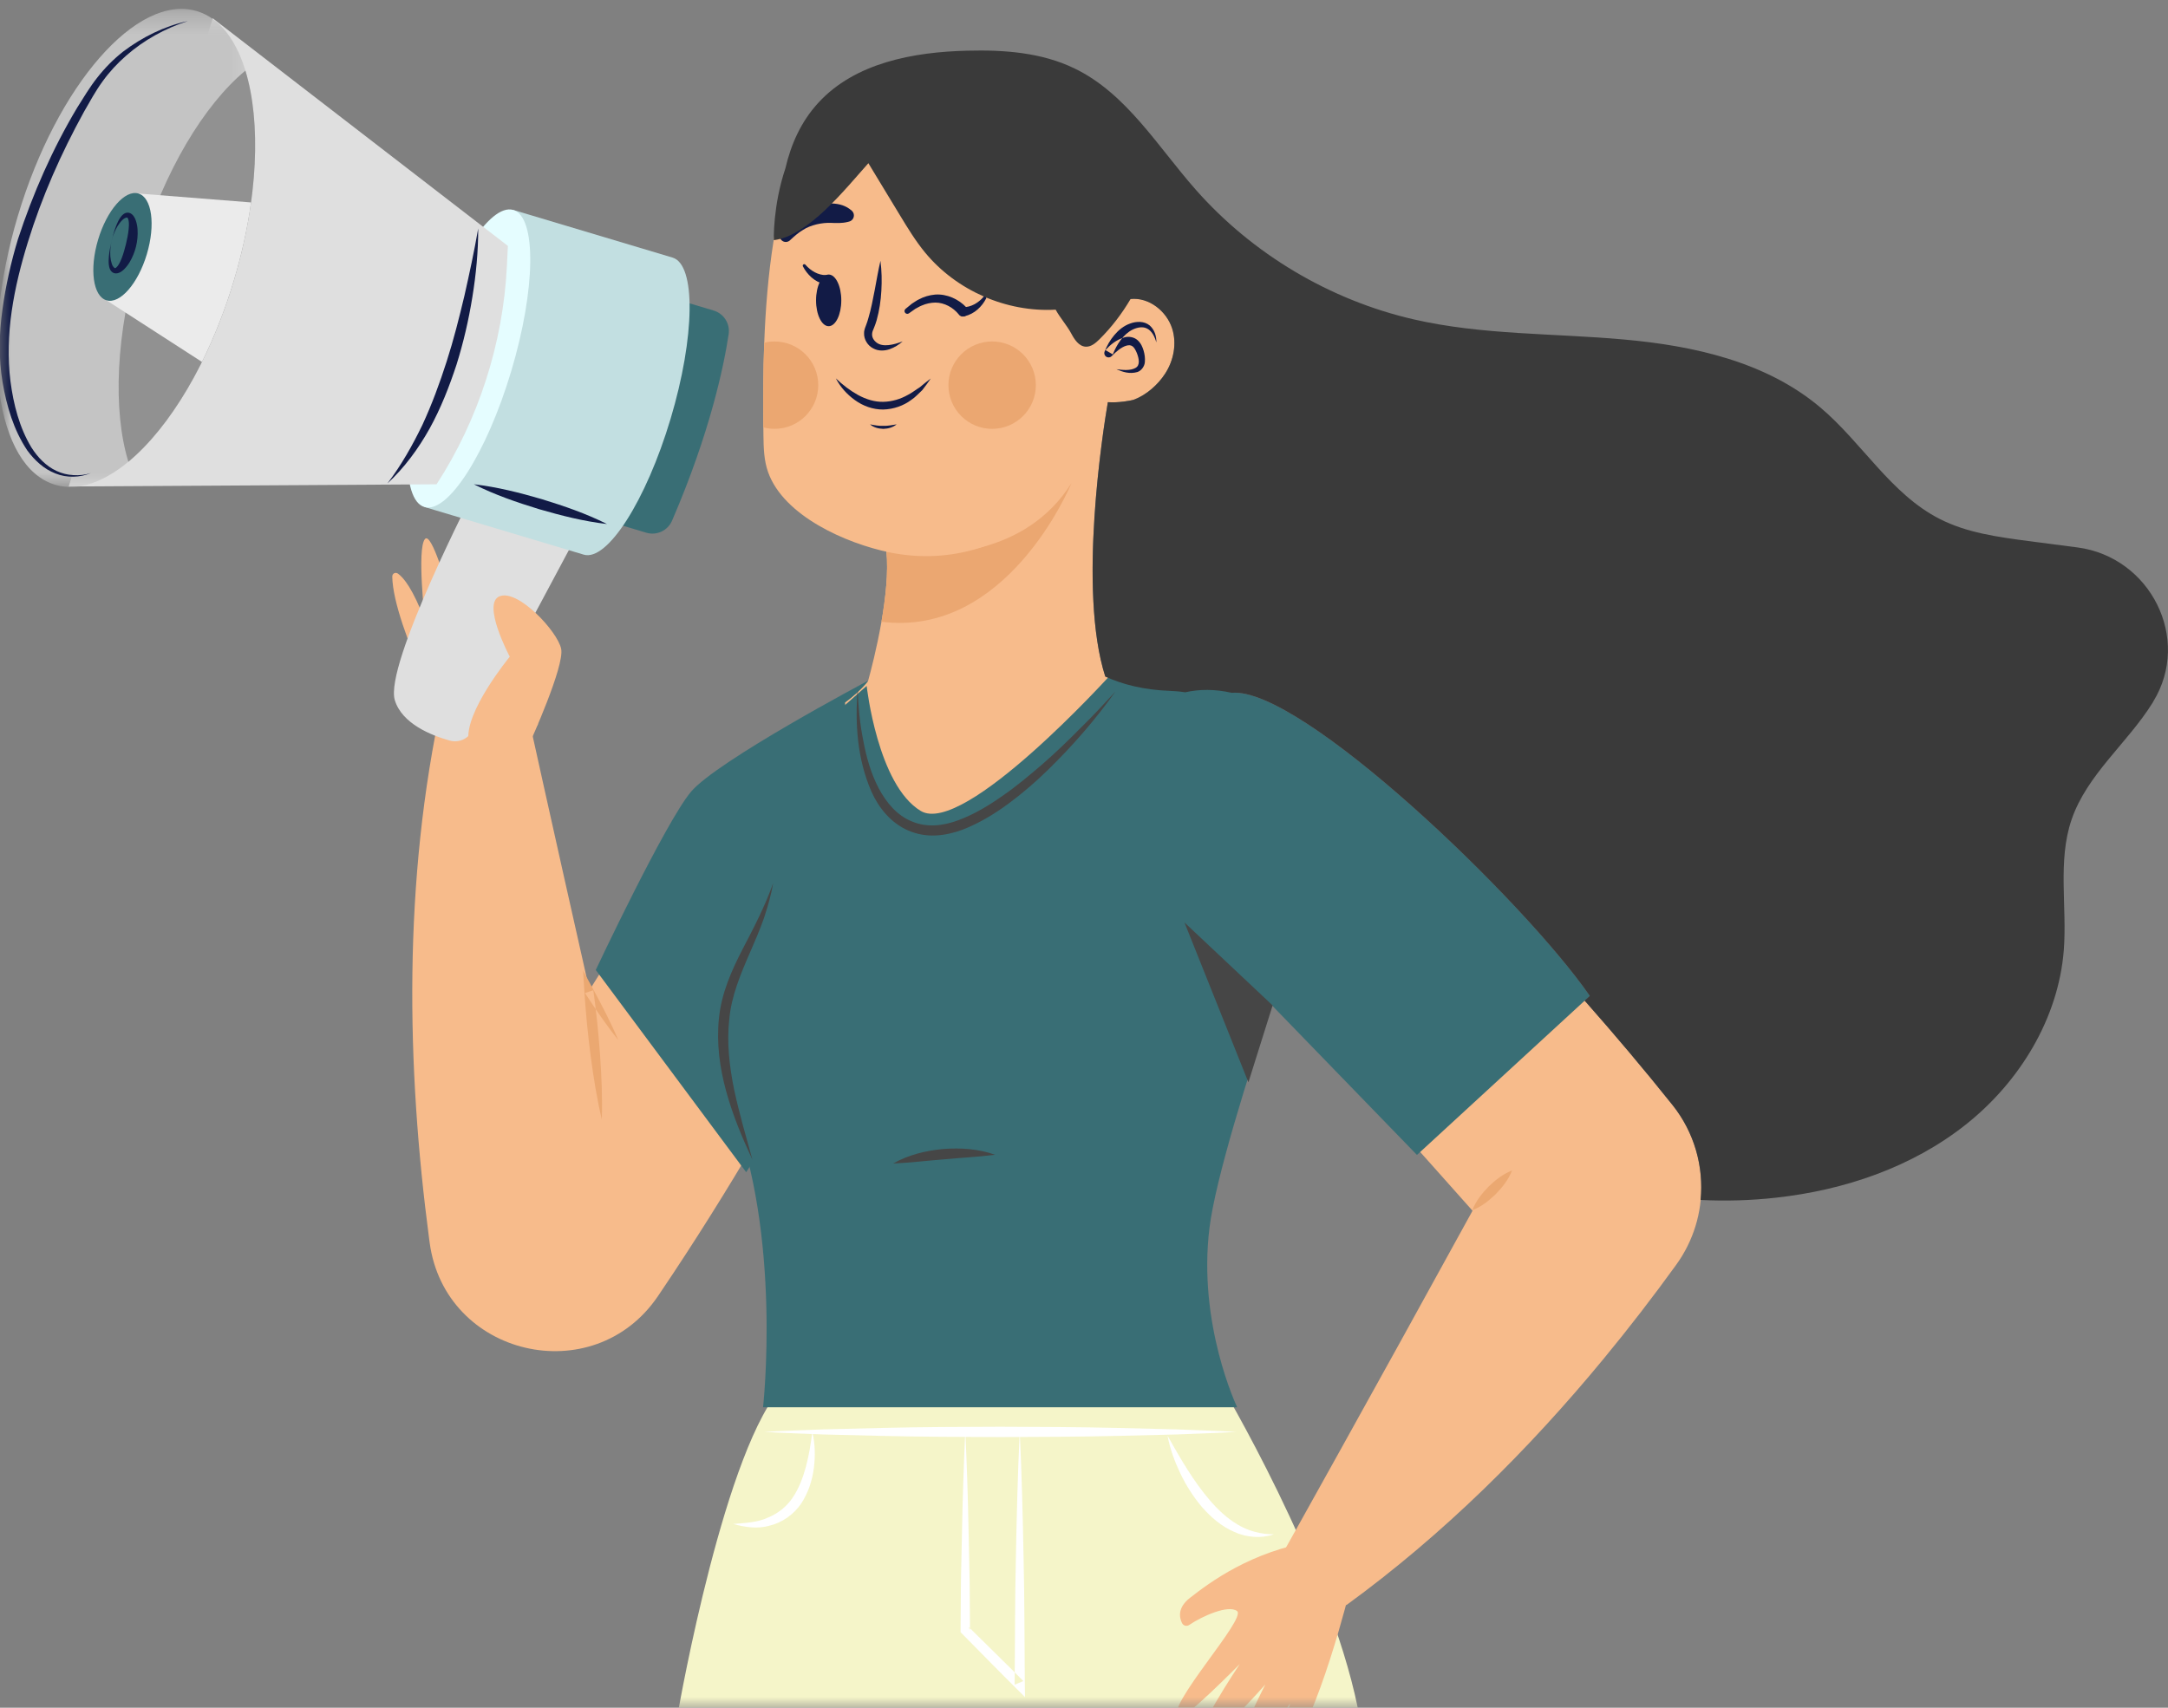<svg height="78" viewBox="0 0 99 78" width="99" xmlns="http://www.w3.org/2000/svg" xmlns:xlink="http://www.w3.org/1999/xlink"><rect x="0" y="0" width="99" height="78" fill="#808080" stroke="none"/><mask id="a" fill="#fff"><path d="m0 0h100v80h-100z" fill="#fff" fill-rule="evenodd"/></mask><mask id="b" fill="#fff"><path d="m.351.312h11.8v21.836h-11.8z" fill="#fff" fill-rule="evenodd"/></mask><g fill="none" fill-rule="evenodd" mask="url(#a)" transform="matrix(-1 0 0 1 100 -2)"><g transform="translate(1 2)"><path d="m43.295 63.171s-4.953 8.276-6.295 14.829h31s-2.126-12.066-4.81-14.75z" fill="#f5f5c9"/><path d="m42.545 65.402c.898-.053 1.796-.076 2.694-.115l2.694-.066c1.796-.043 3.592-.049 5.388-.055 1.796.005 3.592.011 5.388.054l2.694.066c.898.039 1.796.062 2.694.116-.898.054-1.796.076-2.694.116l-2.694.066c-1.796.043-3.592.049-5.388.054-1.796-.006-3.592-.012-5.388-.055l-2.694-.066c-.898-.039-1.796-.062-2.694-.115" fill="#fff"/><path d="m45.684 65.579c-.111.594-.32 1.166-.581 1.713-.259.548-.591 1.066-.987 1.539-.407.46-.887.885-1.47 1.135-.572.265-1.246.31-1.817.113.605-.002 1.166-.15 1.65-.443.486-.285.904-.68 1.278-1.115.75-.876 1.338-1.896 1.927-2.942" fill="#fff"/><path d="m54.92 65.342c.069 1.52.122 3.04.15 4.559l.049 2.279.017 2.28.001.088-.064.065c-.825.833-1.641 1.674-2.474 2.499l-.404.4.007-.565c.02-1.924.011-3.849.057-5.773.036-1.924.083-3.849.176-5.773.093 1.924.14 3.848.176 5.773.046 1.924.036 3.849.057 5.773l-.398-.165c.824-.833 1.666-1.649 2.499-2.474l-.063.152.017-2.28.049-2.279c.027-1.52.08-3.04.149-4.559" fill="#fff"/><path d="m61.907 65.402c.065.549.157 1.081.292 1.593.14.508.324 1.0.609 1.415.281.419.682.728 1.15.917.469.213 1.007.23 1.561.28-.526.144-1.109.242-1.676.072-.568-.138-1.091-.51-1.424-.999-.327-.494-.507-1.053-.581-1.611-.074-.559-.061-1.124.07-1.665" fill="#fff"/><path d="m78.81 32.031-3.808.115s-1.232 5.603-2.919 13.077c-.557-.885-1.079-1.723-1.561-2.506-1.698 3.331-3.782 6.43-6.024 9.418 1.271 2.157 2.733 4.514 4.39 6.966.023.034.046.068.069.102 2.943 4.343 9.732 2.747 10.424-2.453.008-.059.016-.118.024-.178 1.028-7.79 1.205-16.331-.596-24.542" fill="#f7bb8b"/><path d="m76.558 26.396c-.087-.992-.216-2.027-.377-1.994-.267.055-.425.749-.542 1.625.311.098.621.22.919.369" fill="#f28766"/><path d="m78.167 27.614c-.016-1.066-.092-3.151-.445-3.342-.276-.149-.582 1.182-.79 2.327.482.285.913.631 1.235 1.016" fill="#f28766"/><path d="m80.822 26.203c-.253.181-.68.697-1.226 2.142 0 0 .371-3.258.002-3.721-.292-.367-1.017 2.112-1.305 3.157.184.25.326.512.402.785.115.418.143.796.102 1.136.449 1.222-.301 2.658-1.607 3.108-.507.174-1.029.2-1.546.13-.403.137-.832.177-1.221.115.294.515.646 1.041 1.074 1.561l2.652-.506s2.903-5.479 2.938-7.772c.002-.146-.145-.221-.265-.135" fill="#f7bb8b"/><path d="m71.519 51.132c-.033-.994.013-1.979.081-2.962.031-.492.081-.982.129-1.472.052-.489.108-.979.177-1.468l.382.126c-.478.732-.968 1.456-1.519 2.144.344-.812.748-1.587 1.165-2.355l.439-.81-.057.937c-.03.492-.073.983-.119 1.473-.051.49-.1.98-.167 1.468-.129.977-.281 1.952-.511 2.919" fill="#eba871"/><path d="m72.866 24.831 4.571 8.558c.197.368.623.548 1.026.436.843-.235 2.179-.768 2.508-1.845.491-1.604-3.634-9.597-3.634-9.597z" fill="#dfdfdf"/><path d="m67.955 13.722-1.544.462c-.465.139-.757.6-.684 1.081.21 1.4.83 4.455 2.585 8.518.196.454.702.69 1.175.548l1.368-.409z" fill="#396e75"/><path d="m75.562 9.589-7.276 2.177c-1.07.32-1.029 3.616.092 7.363 1.121 3.747 2.897 6.524 3.966 6.204l7.275-2.177z" fill="#c2dfe1"/><path d="m79.528 15.794c1.121 3.747 1.162 7.043.093 7.363-1.07.32-2.845-2.457-3.966-6.204-1.121-3.747-1.163-7.043-.093-7.363 1.07-.32 2.845 2.458 3.966 6.204" fill="#e5fdff"/><path d="m89.286.834-13.478 10.397.045.926c.174 3.521 1.304 7.028 3.212 9.963l16.798.1z" fill="#dfdfdf"/><path d="m11.184 9.755c1.787 5.974 1.027 11.477-1.697 12.292-2.11.631-4.78-1.735-6.708-5.61-.56-1.128-1.058-2.384-1.461-3.731-.363-1.216-.622-2.414-.78-3.554-.616-4.467.308-8.09 2.477-8.739 2.724-.815 6.381 3.368 8.168 9.342" fill="#c4c4c4" mask="url(#b)" transform="translate(86.997 .094)"/><path d="m92.616 11.515c1.11 3.71 1.237 7.238.522 9.575-1.881-1.56-3.712-4.579-4.822-8.289-1.111-3.711-1.238-7.24-.522-9.576 1.881 1.559 3.712 4.579 4.822 8.289" fill="#919191"/><path d="m92.678 8.839 1.459 4.877-4.36 2.815c-.56-1.128-1.058-2.383-1.461-3.731-.364-1.216-.622-2.413-.78-3.554z" fill="#ebebeb"/><path d="m94.52 10.945c.403 1.347.232 2.588-.383 2.771-.614.184-1.439-.759-1.842-2.105-.403-1.347-.232-2.588.383-2.772.614-.184 1.439.759 1.842 2.106" fill="#396e75"/><path d="m77.163 10.435c.18 1.034.4 2.055.629 3.07.241 1.012.494 2.02.812 3.006.316.986.674 1.958 1.108 2.897.451.93.959 1.833 1.595 2.672-.772-.714-1.408-1.579-1.924-2.504-.513-.929-.9-1.918-1.23-2.922-.316-1.009-.554-2.039-.722-3.078-.17-1.039-.27-2.09-.268-3.141" fill="#121b46"/><path d="m71.282 23.935c.96-.482 1.961-.824 2.972-1.135 1.015-.296 2.04-.558 3.107-.681-.959.483-1.96.825-2.971 1.135-1.016.295-2.041.557-3.107.681" fill="#121b46"/><path d="m93.9 10.988c-.058-.237-.15-.465-.275-.671-.063-.102-.139-.198-.221-.276-.077-.078-.199-.128-.224-.096-.022.016-.057.107-.063.209-.01.102-.001.213.009.324.022.222.07.446.122.668.056.221.114.443.196.65.041.103.085.206.141.292.051.089.125.154.152.158.037.016.123-.084.155-.189.037-.108.061-.227.07-.347.016-.24-.006-.486-.063-.723m0 0c.055.237.106.476.129.722.009.123.018.249.002.379-.009.065-.019.133-.05.202-.028.066-.081.149-.187.185-.106.033-.207-.002-.276-.038-.074-.038-.131-.086-.183-.135-.101-.101-.183-.208-.252-.322-.135-.228-.233-.471-.294-.722-.061-.251-.087-.512-.07-.776.008-.133.033-.266.076-.402.024-.068.052-.136.101-.204.046-.065.119-.142.23-.161.11-.017.196.033.252.079.059.047.099.103.137.156.074.109.123.224.171.338.093.23.156.466.216.702" fill="#121b46"/><path d="m90.426.962c1.069.233 2.078.732 2.96 1.401.435.344.828.742 1.172 1.181.348.44.625.909.919 1.376 1.126 1.886 2.015 3.907 2.701 5.998.32 1.054.563 2.133.712 3.228.152 1.093.176 2.218-.007 3.315-.187 1.09-.504 2.175-1.129 3.112-.331.45-.759.85-1.286 1.053-.521.211-1.118.189-1.62-.02.259.085.534.113.801.095.269-.01.531-.081.771-.191.484-.225.858-.623 1.142-1.067.552-.908.824-1.978.961-3.034.27-2.129-.161-4.297-.796-6.35-.636-2.066-1.519-4.059-2.564-5.957-.268-.468-.53-.95-.843-1.379-.311-.432-.676-.828-1.081-1.181-.808-.709-1.775-1.245-2.813-1.579" fill="#121b46"/><path d="m74.795 33.902s-1.579-3.473-1.421-4.263c.158-.79 1.954-2.724 2.802-2.408.849.315-.454 2.763-.454 2.763s2.112 2.566 1.875 3.868c-.237 1.303-2.803.039-2.803.039" fill="#f7bb8b"/><path d="m59.383 31.104s6.885 3.647 8.07 5.067c1.184 1.421 4.342 8.132 4.342 8.132l-6.868 9.236s-7.335-10.935-5.543-22.435" fill="#396e75"/><path d="m60.75 33.499c-.291-.489-.386-.969-.339-1.41-.389-.281-.736-.594-1.047-.971-.122-.439-.403-1.511-.615-2.72-.187-1.081-.32-2.268-.226-3.201v-.004c.043-.46.14-.859.316-1.152l-10.463-5.883c.008.035.012.066.019.101.166.971 1.427 8.594.134 12.638-.787.361-1.755.619-2.955.661-1.293.045-2.559.506-3.502 1.392-1.018.957-1.921 2.566-1.937 5.247.958.12 1.914.308 2.869.48 2.854.513 5.704 1.059 8.566 1.533 3.689.611 7.474.744 11.205 1.159-.162-2.779-.708-5.662-2.024-7.87" fill="#f7bb8b"/><path d="m58.749 28.398c-5.689.719-8.57-6.075-8.675-6.328 1.05 1.667 2.573 2.51 4.06 2.912 1.831.5 3.608.332 4.353.223.012-.004.024-.004.035-.008-.094.933.039 2.12.226 3.201" fill="#eba771"/><path d="m48.269 30.803s6.71 7.421 8.684 6.237c1.974-1.184 2.471-5.71 2.471-5.71s6.766 5.868 7.713 7.763c.948 1.895.869 5.605-1.5 11.447-2.369 5.842-1.481 13.737-1.481 13.737h-21.651s1.816-3.789 1.263-8.21c-.553-4.421-5.763-18.552-5.763-18.552s-1.026-6.474 10.263-6.711" fill="#396e75"/><path d="m48.072 31.593c.533.579 1.066 1.153 1.627 1.701.55.556 1.113 1.099 1.702 1.611.591.508 1.186 1.01 1.824 1.448.631.444 1.295.843 2.001 1.105.703.267 1.453.349 2.126.063.675-.264 1.176-.859 1.527-1.525.352-.673.563-1.427.704-2.19.154-.763.225-1.544.252-2.33.126 1.562.024 3.187-.629 4.68-.325.736-.888 1.435-1.681 1.778-.39.17-.821.246-1.247.226-.424-.02-.833-.117-1.217-.258-.765-.294-1.456-.715-2.098-1.185-.641-.474-1.245-.991-1.809-1.545-1.133-1.103-2.171-2.296-3.084-3.578" fill="#464646"/><path d="m63.692 40.33c.369 1.048.872 2.015 1.384 2.995.505.976.982 2.036 1.094 3.184.119 1.137-.037 2.277-.335 3.352-.296 1.08-.727 2.104-1.193 3.108.294-1.068.605-2.128.833-3.195.218-1.067.342-2.152.224-3.214-.094-1.066-.518-2.068-.956-3.077-.221-.504-.441-1.016-.627-1.542-.174-.53-.331-1.064-.424-1.611" fill="#464646"/><path d="m53.558 52.744c.761-.273 1.574-.325 2.369-.264.794.074 1.587.264 2.29.663-.805-.036-1.562-.132-2.33-.191-.767-.074-1.53-.108-2.329-.207" fill="#464646"/><path d="m35.762 50.816c-.442-.413-.889-.82-1.328-1.236-2.035-1.929-4.137-3.769-6.153-5.692-.562.61-1.131 1.239-1.707 1.889-1.3 1.469-2.627 3.037-3.95 4.697-1.69 2.119-1.755 5.098-.167 7.294 1.051 1.453 2.16 2.895 3.328 4.31 3.401 4.123 7.301 8.011 11.736 11.236l2.764-2.616s-3.877-6.922-8.527-15.398c1.368-1.54 2.712-3.047 4.003-4.483" fill="#f7bb8b"/><path d="m37.336 72.53s1.468 6.024 2.965 7.762c.096.111.255.069.287-.075.069-.304.046-.972-.506-2.415 0 0 1.886 2.681 2.469 2.783.583.101-1.33-3.647-1.33-3.647s2.441 2.788 2.967 2.664c.527-.124-1.801-3.597-1.801-3.597s2.681 2.728 2.867 2.477c.466-.625-3.195-4.558-2.742-4.899.402-.302 1.61.245 2.178.632.119.081.272.045.336-.086.126-.258.205-.703-.365-1.148-.88-.687-2.798-2.136-5.679-2.59z" fill="#f7bb8b"/><path d="m29.954 53.461c.435.171.767.444 1.075.74.298.308.571.64.74 1.076-.435-.17-.768-.443-1.075-.74-.297-.309-.57-.641-.74-1.076" fill="#eba871"/><path d="m26.401 45.488 7.895 7.263 9.947-10.263s.645-10.65-1.489-10.844c-3.169-.287-13.353 9.502-16.353 13.844" fill="#396e75"/><path d="m40.887 45.922 4.026-3.789-2.921 7.302z" fill="#464646"/><path d="m64.102 15.656c-.117-3.084-.492-6.258-1.554-8.987-1.367-3.514-7.808-4.88-12.298-.976-2.087 1.814-2.526 5.102-2.402 8.103-.109-.053-.206-.094-.269-.11-.914-.228-1.832.461-2.106 1.32-.218.685-.07 1.458.32 2.061.325.501.852.968 1.416 1.183.141.054.772.159 1.218.121.431 1.974 1.435 3.799 2.991 5.09 1.964 1.632 4.475 2.284 6.977 1.765 1.944-.402 4.818-1.648 5.532-3.666.187-.527.203-1.093.211-1.651.004-.129.004-.258.004-.387.011-1.246.011-2.55-.039-3.865" fill="#f7bb8b"/><path d="m64.141 19.521c-.164.043-.336.066-.511.066-1.101 0-1.995-.894-1.995-1.995s.894-1.995 1.995-1.995c.164 0 .32.019.472.058.05 1.316.05 2.62.039 3.865" fill="#eba771"/><path d="m51.699 17.592c0 1.103.894 1.996 1.996 1.996 1.103 0 1.996-.894 1.996-1.996 0-1.102-.894-1.996-1.996-1.996-1.103 0-1.996.894-1.996 1.996" fill="#eba771"/><g fill="#121b46"><path d="m60.583 13.719c0 .652.259 1.18.577 1.18s.576-.528.576-1.18c0-.652-.258-1.18-.576-1.18s-.577.528-.577 1.18"/><path d="m62.336 12.165c-.098.191-.226.357-.39.503-.163.146-.37.259-.603.313l-.01.002c-.115.026-.229-.046-.256-.16-.026-.115.046-.229.16-.256.019-.004.038-.006.057-.005.322.013.68-.184.924-.468l.004-.004c.025-.029.068-.033.097-.008.025.021.03.056.017.084"/><path d="m54.086 13.559c.244.285.602.481.924.468.117-.004.217.087.222.204.005.118-.087.217-.205.222-.019.001-.037-.001-.055-.005l-.011-.002c-.233-.054-.44-.167-.603-.312-.165-.146-.293-.313-.39-.504-.017-.034-.004-.076.03-.093.028-.015.063-.007.083.016z"/><path d="m54.854 14.057c.201-.214.411-.356.66-.465.246-.104.518-.158.784-.137.265.023.519.1.744.22.114.055.214.133.321.198l.287.235c.054.045.062.126.017.18-.043.052-.117.062-.172.024l-.012-.009-.278-.196c-.1-.05-.194-.113-.296-.152-.202-.089-.414-.132-.622-.135-.208-0-.41.058-.593.152-.18.091-.356.241-.469.382l-.011.015c-.082.102-.231.119-.333.037-.102-.082-.119-.231-.037-.333.004-.005.008-.01.012-.014"/><path d="m60.827 17.289c-.2.389-.504.725-.869.988-.364.263-.82.432-1.29.428-.467-.012-.926-.171-1.285-.443-.189-.123-.335-.296-.498-.443-.136-.175-.268-.35-.387-.531.178.13.34.269.504.403.181.111.344.246.527.338.358.205.749.317 1.139.324.393.01.783-.115 1.145-.309.36-.199.699-.457 1.013-.757"/><path d="m59.27 19.382c-.164.146-.389.198-.607.206-.218-.007-.44-.066-.607-.206.213.034.407.076.608.068.2.008.396-.027.606-.068"/><path d="m57.222 9.625c-.269-.239-.573-.316-.893-.331-.317-.007-.643.03-.951.135-.311.095-.598.27-.838.48-.25.202-.426.47-.572.733-.074.133-.026.301.107.375.107.059.235.04.321-.038l.023-.022c.187-.173.368-.335.57-.452.193-.13.411-.202.628-.258.219-.051.448-.078.681-.066.23.008.475.02.728-.042l.073-.018c.155-.038.25-.194.212-.349-.015-.059-.047-.11-.089-.148"/><path d="m60.103 9.625c.269-.239.574-.316.893-.331.317-.007.643.03.952.135.311.095.598.27.838.48.25.202.426.47.572.733.074.133.026.301-.107.375-.107.059-.235.04-.321-.038l-.023-.022c-.188-.173-.368-.335-.57-.452-.193-.13-.411-.202-.628-.258-.219-.051-.448-.078-.681-.066-.23.008-.475.02-.728-.042l-.072-.018c-.155-.038-.25-.194-.213-.349.015-.059.047-.11.089-.148"/><path d="m58.796 11.915c.102.445.177.887.259 1.324.085.436.165.871.29 1.285.028.104.061.206.098.305.03.08.102.236.1.381.015.294-.174.583-.414.7-.246.138-.528.116-.752.04-.227-.082-.425-.205-.596-.357.414.156.897.277 1.188.057.146-.112.225-.26.205-.421-.008-.083-.034-.136-.087-.262-.045-.111-.084-.222-.117-.334-.126-.45-.192-.903-.217-1.358-.026-.454-.017-.909.042-1.361"/><path d="m46.196 15.644c-.007-.271.068-.571.307-.781.254-.208.616-.189.89-.086.291.101.531.301.719.524.192.226.333.472.446.754.041.1-.008.215-.108.256-.076.03-.16.011-.214-.044l-.013-.013c-.191-.195-.433-.403-.661-.467-.114-.03-.198-.026-.277.03-.082.057-.145.18-.198.306-.101.259-.161.561.06.681.231.132.571.1.873.06-.286.125-.601.231-.96.128-.182-.059-.327-.266-.339-.452-.017-.187.009-.356.056-.522.049-.164.118-.339.279-.483.164-.147.421-.181.604-.124.373.113.626.328.86.579l-.335.198c-.181-.452-.478-.922-.907-1.134-.214-.102-.468-.154-.671-.041-.212.111-.34.37-.412.63"/></g><path d="m63.136 5.564c-.258-1.111-.717-2.138-1.501-2.993-1.672-1.828-4.344-2.326-6.816-2.383-1.668-.043-3.382.081-4.884.81-2.368 1.141-3.794 3.562-5.532 5.532-2.596 2.946-6.129 5.049-9.956 5.93-3.131.72-6.385.63-9.592.919-3.202.284-6.513 1.023-8.971 3.098-1.914 1.61-3.226 3.964-5.457 5.097-1.236.635-2.648.824-4.031 1.009l-2.264.294c-3.33.441-5.215 4.164-3.462 7.034.009.019.024.038.033.061 1.151 1.848 3.003 3.283 3.704 5.348.639 1.89.199 3.96.351 5.95.246 3.126 2.022 6.025 4.481 7.972 2.458 1.947 5.547 2.994 8.663 3.335 1.142.128 2.292.161 3.443.104-.151-1.516.28-3.079 1.279-4.334 1.326-1.658 2.652-3.225 3.951-4.699.018-.024.042-.048.066-.071l-.237-.218c2.999-4.339 13.182-14.13 16.351-13.841.763-.176 1.478-.171 2.127-.024.227-.038.46-.057.692-.066 1.198-.042 2.169-.294 2.955-.653 1.255-3.922.109-11.203-.119-12.534-.445.038-1.061-.066-1.203-.118-.559-.213-1.089-.682-1.411-1.184-.393-.602-.54-1.374-.322-2.061.254-.792 1.057-1.433 1.899-1.348.396.673.872 1.298 1.428 1.847.172.17.38.344.622.331.314-.017.515-.331.663-.609.19-.357.519-.725.708-1.082 2.247.128 4.531-.871 5.962-2.608.438-.533.798-1.124 1.155-1.714.478-.789.957-1.578 1.435-2.367 1.063 1.184 2.738 3.324 4.318 3.514 0 0 .05-1.554-.528-3.278" fill="#3a3a3a" transform="translate(0 2.127)"/></g></g></svg>